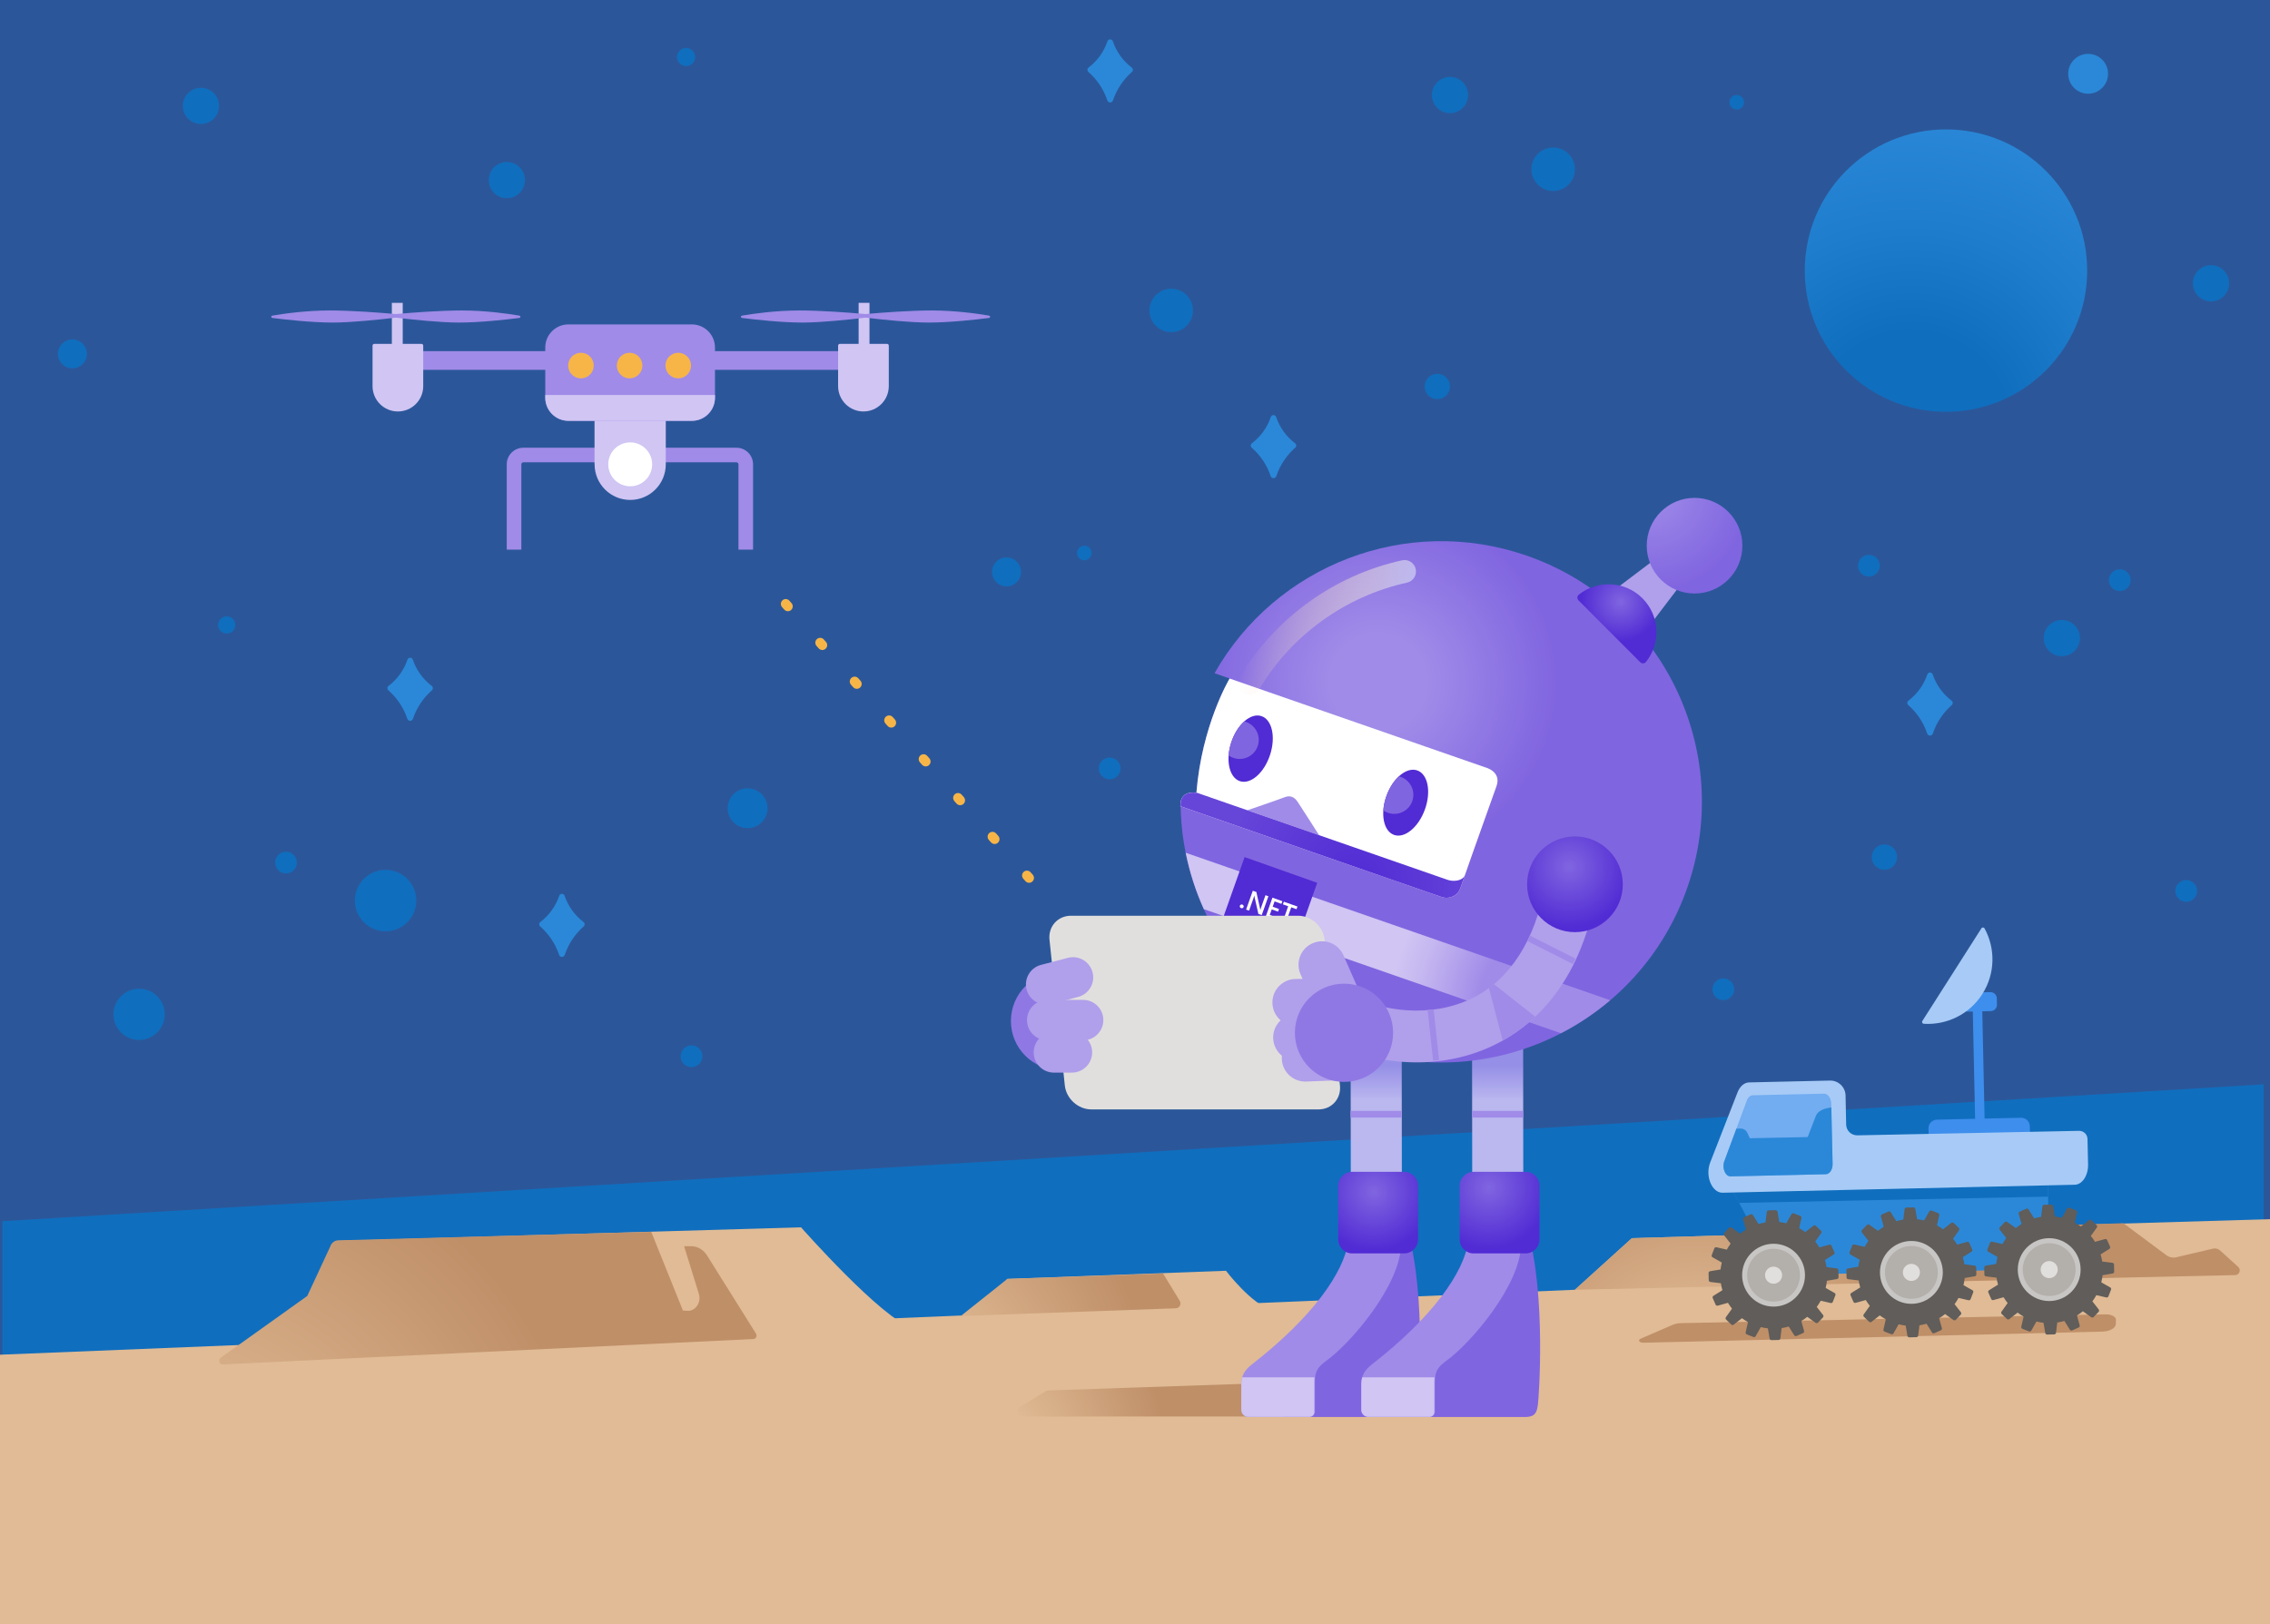 <svg width="897" height="642" viewBox="0 0 897 642" fill="none" xmlns="http://www.w3.org/2000/svg">
<rect x="0" y="0" width="897" height="642" fill="#333333" stroke="none"/>
<path d="M897 0H0V640.507H897V0Z" fill="#2B579A"/>
<path d="M894.449 428.588L0.974 482.678V603.799H894.449V428.588Z" fill="#106EBE"/>
<path d="M418.872 422.966C429.588 422.966 438.276 414.277 438.276 403.558C438.276 392.839 429.588 384.15 418.872 384.15C408.156 384.15 399.469 392.839 399.469 403.558C399.469 414.277 408.156 422.966 418.872 422.966Z" fill="#9078E4"/>
<path d="M622.32 509.784L314.383 522.693L0 535.454V642H897V481.877L644.851 489.389L622.32 509.784Z" fill="#E0BB95"/>
<path d="M206.011 217.252V183.525C206.011 183.089 206.364 182.736 206.8 182.736H291.02C291.456 182.736 291.808 183.089 291.808 183.525V217.252H297.575V183.525C297.575 179.91 294.634 176.968 291.02 176.968H206.8C203.185 176.968 200.244 179.91 200.244 183.525V217.252H206.011Z" fill="#A08BE8"/>
<path d="M263.094 163.11H234.931V183.384H234.963C234.963 183.435 234.956 183.48 234.956 183.531C234.956 191.299 241.255 197.6 249.022 197.6C256.788 197.6 263.087 191.299 263.087 183.531C263.087 183.48 263.087 183.435 263.081 183.384H263.087V163.11H263.094Z" fill="#D0C5F3"/>
<path d="M279.554 146.176L336.905 146.176L336.905 138.786L279.554 138.786L279.554 146.176Z" fill="#A08BE8"/>
<path d="M339.291 138.784L343.584 138.784L343.584 119.703L339.291 119.703L339.291 138.784Z" fill="#D0C5F3"/>
<path d="M351.211 136.607V152.618C351.211 158.149 346.726 162.636 341.195 162.636C335.665 162.636 331.18 158.149 331.18 152.618V136.607C331.18 136.229 331.487 135.921 331.865 135.921H350.525C350.904 135.921 351.211 136.229 351.211 136.607Z" fill="#D0C5F3"/>
<path d="M293.257 124.749C297.64 123.999 306.464 122.717 315.883 122.717C324.412 122.717 335.274 123.538 342.009 124.134C348.744 123.538 359.605 122.717 368.134 122.717C377.554 122.717 386.378 123.993 390.761 124.749C391.421 124.864 391.395 125.589 390.729 125.678C385.743 126.313 375.324 127.492 366.942 127.492C359.586 127.492 348.788 126.358 342.009 125.544C335.229 126.358 324.432 127.492 317.075 127.492C308.694 127.492 298.274 126.313 293.289 125.678C292.629 125.589 292.597 124.858 293.257 124.749Z" fill="#A08BE8"/>
<path d="M218.872 138.786H161.521V146.176H218.872V138.786Z" fill="#A08BE8"/>
<path d="M159.137 119.705H154.844V138.786H159.137V119.705Z" fill="#D0C5F3"/>
<path d="M147.212 136.607V152.618C147.212 158.149 151.698 162.636 157.228 162.636C162.758 162.636 167.243 158.149 167.243 152.618V136.607C167.243 136.229 166.936 135.921 166.558 135.921H147.898C147.52 135.921 147.212 136.229 147.212 136.607Z" fill="#D0C5F3"/>
<path d="M205.166 124.749C200.783 123.999 191.959 122.717 182.539 122.717C174.01 122.717 163.148 123.538 156.413 124.134C149.679 123.538 138.817 122.717 130.288 122.717C120.868 122.717 112.044 123.993 107.661 124.749C107.001 124.865 107.027 125.589 107.693 125.679C112.679 126.313 123.098 127.492 131.48 127.492C138.836 127.492 149.634 126.358 156.413 125.544C163.193 126.358 173.991 127.492 181.347 127.492C189.729 127.492 200.148 126.313 205.134 125.679C205.8 125.589 205.826 124.858 205.166 124.749Z" fill="#A08BE8"/>
<path d="M249.028 192.21C253.82 192.21 257.704 188.324 257.704 183.531C257.704 178.738 253.82 174.853 249.028 174.853C244.236 174.853 240.352 178.738 240.352 183.531C240.352 188.324 244.236 192.21 249.028 192.21Z" fill="white"/>
<path d="M273.385 166.328H224.607C219.558 166.328 215.463 162.232 215.463 157.181V137.37C215.463 132.319 219.558 128.223 224.607 128.223H273.385C278.434 128.223 282.529 132.319 282.529 137.37V157.181C282.523 162.239 278.434 166.328 273.385 166.328Z" fill="#A08BE8"/>
<path d="M215.463 156.137V157.188C215.463 162.239 219.558 166.334 224.607 166.334H273.385C278.434 166.334 282.529 162.239 282.529 157.188V156.137H215.463Z" fill="#D0C5F3"/>
<path d="M248.784 149.548C251.577 149.548 253.84 147.284 253.84 144.491C253.84 141.698 251.577 139.433 248.784 139.433C245.992 139.433 243.729 141.698 243.729 144.491C243.729 147.284 245.992 149.548 248.784 149.548Z" fill="#F7B548"/>
<path d="M268.009 149.548C270.801 149.548 273.065 147.284 273.065 144.491C273.065 141.698 270.801 139.433 268.009 139.433C265.217 139.433 262.953 141.698 262.953 144.491C262.953 147.284 265.217 149.548 268.009 149.548Z" fill="#F7B548"/>
<path d="M229.561 149.548C232.353 149.548 234.617 147.284 234.617 144.491C234.617 141.698 232.353 139.433 229.561 139.433C226.768 139.433 224.505 141.698 224.505 144.491C224.505 147.284 226.768 149.548 229.561 149.548Z" fill="#F7B548"/>
<path d="M533.704 407.699L533.768 463.911L553.947 463.891L553.883 407.673L533.704 407.699Z" fill="url(#paint0_linear)"/>
<path d="M553.85 439.086H533.652V441.721H553.85V439.086Z" fill="#A08BE8"/>
<path d="M581.688 407.699L581.752 463.911L601.93 463.891L601.866 407.673L581.688 407.699Z" fill="url(#paint1_linear)"/>
<path d="M601.834 439.086H581.636V441.721H601.834V439.086Z" fill="#A08BE8"/>
<path d="M472.763 313.35C474.91 286.437 485.9 268.169 485.9 268.169L480.094 266.15L479.992 265.99C504.041 223.591 555.625 203.055 603.314 219.63C657.039 238.301 685.452 296.999 666.785 350.731C648.119 404.468 589.434 432.888 535.716 414.217C493.327 399.482 466.695 359.832 466.516 317.356C466.689 315.619 467.727 312.748 472.763 313.35Z" fill="url(#paint2_radial)"/>
<path d="M466.522 318.619C466.522 318.619 465.625 312.498 472.77 313.35C474.891 286.763 485.631 268.631 485.894 268.195L586.813 303.268C586.813 303.268 593.394 304.832 591.376 310.639C589.357 316.446 583.417 332.778 577.112 350.929C575.817 354.66 572.133 355.397 569.73 354.564L466.093 318.548C466.362 318.593 466.522 318.619 466.522 318.619Z" fill="white"/>
<path d="M521.241 330.111C521.241 330.111 514.211 319.061 512.808 316.984C511.411 314.908 509.777 314.254 507.521 315.145C505.266 316.036 492.911 320.266 492.911 320.266L521.241 330.111Z" fill="#A08BE8"/>
<path d="M466.523 318.619C466.523 318.619 465.626 312.498 472.771 313.35C472.771 313.325 472.777 313.293 472.777 313.267L572.018 347.757C574.325 348.558 577.779 348.212 578.81 346.065C578.246 347.667 577.682 349.289 577.112 350.929C575.933 354.314 572.8 355.23 570.429 354.749C570.192 354.698 569.961 354.647 569.724 354.564L562.938 352.205L466.087 318.542C466.362 318.593 466.523 318.619 466.523 318.619Z" fill="url(#paint3_radial)"/>
<path d="M468.528 337.053L636.264 395.348C630.279 400.437 623.743 404.802 616.803 408.391L475.705 359.352C472.488 352.237 470.073 344.757 468.528 337.053Z" fill="url(#paint4_radial)"/>
<path d="M651.618 247.543L637.565 233.449L654.015 221.008L664.101 231.128L651.618 247.543Z" fill="#B09FEB"/>
<path d="M669.612 234.59C680.049 234.59 688.509 226.127 688.509 215.688C688.509 205.249 680.049 196.786 669.612 196.786C659.175 196.786 650.715 205.249 650.715 215.688C650.715 226.127 659.175 234.59 669.612 234.59Z" fill="url(#paint5_radial)"/>
<path d="M648.151 261.753C648.786 262.388 649.843 262.349 650.4 261.651C656.347 254.235 655.892 243.377 649.023 236.487C642.153 229.597 631.298 229.116 623.865 235.045C623.16 235.602 623.122 236.66 623.756 237.294L648.151 261.753Z" fill="url(#paint6_radial)"/>
<path d="M524.284 411.365C539.663 419.524 566.244 424.857 590.543 413.012C605.294 405.821 624.236 389.63 630.702 353.301L610.568 349.718C606.64 371.767 596.618 387.297 581.585 394.623C565.302 402.558 545.892 399.674 533.871 393.297L524.284 411.365Z" fill="#B09FEB"/>
<path d="M604.575 369.832L603.514 371.938L621.531 381.024L622.593 378.918L604.575 369.832Z" fill="#A08BE8"/>
<path d="M566.493 398.926L564.148 399.178L566.306 419.247L568.65 418.995L566.493 398.926Z" fill="#A08BE8"/>
<path d="M593.811 411.295L588.371 390.508C589.031 390.021 589.672 389.515 590.3 388.996L606.659 401.86C602.385 405.891 597.983 408.961 593.811 411.295Z" fill="#A08BE8"/>
<path d="M622.347 368.434C632.79 368.434 641.257 359.966 641.257 349.519C641.257 339.073 632.79 330.605 622.347 330.605C611.903 330.605 603.437 339.073 603.437 349.519C603.437 359.966 611.903 368.434 622.347 368.434Z" fill="url(#paint7_radial)"/>
<path d="M563.032 320.019C565.592 312.991 564.279 306.059 560.099 304.536C555.919 303.013 550.455 307.475 547.896 314.503C545.336 321.532 546.649 328.464 550.829 329.987C555.009 331.51 560.473 327.047 563.032 320.019Z" fill="#512BD4"/>
<path d="M501.848 298.433C504.197 291.332 502.677 284.442 498.454 283.044C494.231 281.647 488.903 286.27 486.554 293.372C484.205 300.473 485.725 307.363 489.948 308.76C494.172 310.158 499.5 305.534 501.848 298.433Z" fill="#512BD4"/>
<path d="M557.74 310.87C556.728 308.774 554.87 307.364 552.774 306.845C550.807 308.658 549.045 311.312 547.885 314.504C547.161 316.491 546.757 318.465 546.629 320.324C548.795 321.843 551.691 322.176 554.242 320.946C557.99 319.119 559.554 314.613 557.74 310.87Z" fill="#8065E0"/>
<path d="M496.647 289.167C495.634 287.071 493.769 285.655 491.674 285.135C489.572 287.007 487.701 289.891 486.548 293.372C485.958 295.154 485.612 296.916 485.49 298.583C487.663 300.127 490.578 300.473 493.148 299.23C496.896 297.423 498.46 292.917 496.647 289.167Z" fill="#8065E0"/>
<path d="M89.059 536.614C89.059 536.614 121.246 515.149 126.61 509.784C131.973 504.419 133.05 490.465 133.05 490.465L316.53 485.101C316.53 485.101 348.718 521.59 360.521 524.808C372.325 528.025 89.059 536.614 89.059 536.614Z" fill="#E0BB95"/>
<path d="M379.297 522.122C390.024 514.61 398.072 505.489 398.072 505.489L484.446 502.272C484.446 502.272 494.641 515.687 502.689 517.834C510.738 519.981 368.563 529.634 379.297 522.122Z" fill="#E0BB95"/>
<path d="M768.962 162.771C799.776 162.771 824.756 137.784 824.756 106.963C824.756 76.141 799.776 51.155 768.962 51.155C738.147 51.155 713.167 76.141 713.167 106.963C713.167 137.784 738.147 162.771 768.962 162.771Z" fill="url(#paint8_radial)"/>
<path d="M459.589 503.342L466.189 514.187C466.952 515.437 466.087 517.046 464.619 517.104L379.655 520.161L398.072 505.496L459.589 503.342Z" fill="url(#paint9_radial)"/>
<path d="M87.22 536.659L121.419 512.232L130.429 492.843C130.884 491.331 132.146 490.292 133.582 490.247L257.333 486.882L269.848 517.975L271.457 518.11C274.75 518.392 277.23 514.847 276.154 511.386L270.329 492.568H273.116C275.596 492.568 277.922 493.907 279.345 496.157L298.716 527.09C299.28 527.987 298.729 529.217 297.742 529.256L87.982 539.293C86.662 539.37 86.105 537.454 87.22 536.659Z" fill="url(#paint10_radial)"/>
<path d="M414.322 549.587L496.531 546.805C497.659 546.805 498.569 547.722 498.569 548.844V557.823C498.569 558.951 497.652 559.862 496.531 559.862H404.166C402.122 559.862 401.346 557.182 403.083 556.093L413.233 549.895C413.56 549.696 413.938 549.587 414.322 549.587Z" fill="url(#paint11_radial)"/>
<path d="M622.32 509.784L644.851 489.395L839.059 483.492L856.065 496.131C857.187 496.965 858.622 497.259 859.981 496.939L874.444 493.536C875.462 493.292 876.539 493.574 877.314 494.279L884.44 500.759C885.677 501.887 884.908 503.951 883.235 503.989L622.32 509.784Z" fill="url(#paint12_radial)"/>
<path d="M544.187 532.506L504.348 532.698C504.348 532.698 495.089 538.922 492.628 543.408C490.744 546.837 490.879 554.542 491.039 557.971C491.084 558.926 491.879 559.676 492.833 559.676L531.262 559.605C532.499 559.605 533.492 558.599 533.479 557.362C533.441 553.106 534.165 544.043 535.773 541.453C538.164 537.588 544.187 532.506 544.187 532.506Z" fill="#D0C5F3"/>
<path d="M556.273 486.491C563.617 512.155 560.611 552.843 560.31 554.997C559.887 557.977 559.484 560.067 555.241 560.067C549.968 560.067 507.162 560.067 507.162 560.067L539.209 488.145L556.273 486.491Z" fill="#8065E0"/>
<path d="M532.846 490.453C531.071 503.047 518.511 520.744 494.718 539.268C491.937 541.434 490.508 543.716 490.508 546.94V557.253C490.508 558.778 491.745 560.015 493.27 560.015H517.652C518.729 560.015 519.6 559.144 519.6 558.067V546.158C519.6 542.453 520.35 540.543 524.15 537.819C533.666 530.987 553.492 507.951 553.691 491.561C553.883 475.172 532.846 490.453 532.846 490.453Z" fill="#A08BE8"/>
<path d="M490.86 544.402C490.629 545.184 490.501 546.023 490.501 546.94V557.253C490.501 558.778 491.738 560.015 493.263 560.015H517.408C518.485 560.015 519.356 559.144 519.356 558.067V546.158C519.356 545.523 519.382 544.947 519.433 544.402H490.86Z" fill="#D0C5F3"/>
<path d="M591.607 532.506L551.768 532.698C551.768 532.698 542.509 538.922 540.048 543.408C538.164 546.837 538.299 554.542 538.459 557.971C538.504 558.926 539.298 559.676 540.253 559.676L578.682 559.605C579.919 559.605 580.912 558.599 580.899 557.362C580.861 553.106 581.585 544.043 583.193 541.453C585.583 537.588 591.607 532.506 591.607 532.506Z" fill="#D0C5F3"/>
<path d="M603.693 486.491C611.037 512.155 608.031 552.843 607.73 554.997C607.307 557.977 606.903 560.067 602.661 560.067C597.388 560.067 554.582 560.067 554.582 560.067L586.629 488.145L603.693 486.491Z" fill="#8065E0"/>
<path d="M580.265 490.453C578.49 503.047 565.931 520.744 542.138 539.268C539.357 541.434 537.928 543.716 537.928 546.94V557.253C537.928 558.778 539.164 560.015 540.69 560.015H565.072C566.149 560.015 567.02 559.144 567.02 558.067V546.158C567.02 542.453 567.77 540.543 571.57 537.819C581.086 530.987 600.912 507.951 601.111 491.561C601.303 475.172 580.265 490.453 580.265 490.453Z" fill="#A08BE8"/>
<path d="M538.28 544.402C538.049 545.184 537.921 546.023 537.921 546.94V557.253C537.921 558.778 539.158 560.015 540.683 560.015H564.828C565.905 560.015 566.776 559.144 566.776 558.067V546.158C566.776 545.523 566.802 544.947 566.853 544.402H538.28Z" fill="#D0C5F3"/>
<path d="M554.863 463.167H534.307C531.276 463.167 528.821 465.622 528.821 468.654V489.927C528.821 492.959 531.276 495.414 534.307 495.414H554.863C557.894 495.414 560.349 492.959 560.349 489.927V468.654C560.349 465.622 557.894 463.167 554.863 463.167Z" fill="url(#paint13_radial)"/>
<path d="M602.847 463.167H582.29C579.259 463.167 576.805 465.622 576.805 468.654V489.927C576.805 492.959 579.259 495.414 582.29 495.414H602.847C605.878 495.414 608.332 492.959 608.332 489.927V468.654C608.332 465.622 605.878 463.167 602.847 463.167Z" fill="url(#paint14_radial)"/>
<path d="M784.271 444.464L780.522 444.547L779.478 396.053L783.226 395.969L784.271 444.464Z" fill="#3E8EED"/>
<path d="M786.494 392.143L777.433 392.348C776.056 392.38 774.96 393.521 774.992 394.905L775.05 397.405C775.082 398.783 776.222 399.879 777.606 399.847L786.667 399.642C788.045 399.61 789.141 398.469 789.109 397.085L789.051 394.585C789.019 393.207 787.878 392.111 786.494 392.143Z" fill="#3E8EED"/>
<path d="M798.836 451.636L765.591 452.386C763.714 452.431 762.156 450.938 762.112 449.06L762.041 446.028C761.996 444.15 763.489 442.592 765.367 442.548L798.612 441.798C800.489 441.753 802.046 443.246 802.091 445.124L802.162 448.156C802.207 450.034 800.72 451.591 798.836 451.636Z" fill="#3E8EED"/>
<path d="M683.626 468.545L702.241 503.99L809.947 501.547L809.069 462.661L683.626 468.545Z" fill="#2B88D8"/>
<path d="M782.969 366.921L759.625 403.545C759.33 404.007 759.644 404.622 760.189 404.654C769.16 405.218 778.157 401.02 783.328 392.906C788.499 384.791 788.512 374.863 784.212 366.966C783.95 366.485 783.264 366.46 782.969 366.921Z" fill="#A7CBF6"/>
<path d="M809.3 472.974L809.069 462.661L683.626 468.545L687.247 475.448L809.3 472.974Z" fill="#106EBE"/>
<path d="M729.514 444.496L729.284 433.017C729.213 429.677 726.451 427.03 723.113 427.1L691.169 427.825C689.266 427.87 687.529 429.357 686.6 431.754L675.789 459.488C673.707 464.827 676.475 471.525 680.717 471.429L819.842 468.276C822.847 468.205 825.205 464.603 825.109 460.219L824.885 450.194C824.846 448.374 823.34 446.932 821.521 446.97L733.942 448.746C731.539 448.784 729.559 446.887 729.514 444.496Z" fill="#A7CBF6"/>
<path d="M721.498 464.129L683.889 464.981C681.762 465.032 680.359 461.699 681.358 458.994L690.272 434.978C690.74 433.722 691.63 432.94 692.617 432.914L720.774 432.279C722.299 432.247 723.581 434.016 723.626 436.241L724.164 460.046C724.221 462.263 723.023 464.096 721.498 464.129Z" fill="#72ACF1"/>
<path d="M723.663 437.74C720.844 438.061 718.326 439.009 717.544 441.086C716.531 443.778 715.397 446.701 714.321 449.431L691.457 449.893L690.451 447.733C689.97 446.701 688.919 446.047 687.779 446.066L686.138 446.098L681.358 458.988C680.352 461.693 681.755 465.026 683.882 464.975L721.491 464.122C723.016 464.09 724.214 462.257 724.163 460.033L723.663 437.74Z" fill="#2B88D8"/>
<path d="M664.197 522.981L832.049 519.507C834.323 519.462 836.169 520.436 836.124 521.667L836.066 523.366C836.015 524.942 833.663 526.25 830.748 526.32L649.407 530.724C647.786 530.762 647.062 529.666 648.344 529.109L661.006 523.628C661.922 523.231 663.044 523.007 664.197 522.981Z" fill="#BF8F68"/>
<path d="M725.823 501.33L721.786 500.836C721.632 499.875 721.42 498.926 721.145 498.009L724.599 495.843C724.9 495.657 725.015 495.273 724.874 494.952L723.727 492.356C723.586 492.036 723.227 491.863 722.881 491.959L718.94 493.055C718.441 492.234 717.889 491.459 717.287 490.722L719.664 487.382C719.87 487.094 719.831 486.697 719.575 486.453L717.524 484.492C717.268 484.248 716.871 484.229 716.595 484.447L713.353 486.985C712.584 486.421 711.776 485.908 710.937 485.447L711.86 481.428C711.936 481.082 711.751 480.729 711.424 480.601L708.784 479.576C708.45 479.447 708.079 479.582 707.906 479.89L705.868 483.498C704.958 483.28 704.029 483.114 703.087 483.011L702.395 478.922C702.337 478.576 702.03 478.319 701.677 478.326L698.845 478.39C698.492 478.396 698.198 478.665 698.153 479.018L697.647 483.152C696.705 483.306 695.788 483.517 694.891 483.78L692.667 480.236C692.482 479.934 692.097 479.819 691.777 479.96L689.182 481.107C688.855 481.248 688.688 481.607 688.784 481.953L689.906 485.991C689.111 486.479 688.348 487.017 687.624 487.6L684.203 485.165C683.914 484.96 683.517 484.998 683.273 485.254L681.313 487.305C681.069 487.562 681.05 487.959 681.268 488.235L683.863 491.555C683.312 492.311 682.806 493.093 682.357 493.92L678.256 492.984C677.91 492.907 677.557 493.093 677.429 493.42L676.404 496.067C676.276 496.401 676.41 496.772 676.718 496.945L680.383 499.016C680.166 499.913 679.999 500.83 679.89 501.759L675.75 502.458C675.398 502.515 675.148 502.823 675.154 503.176L675.218 506.009C675.225 506.361 675.494 506.656 675.846 506.701L680.005 507.207C680.153 508.143 680.358 509.059 680.62 509.95L677.064 512.181C676.763 512.367 676.648 512.751 676.788 513.072L677.935 515.668C678.076 515.995 678.435 516.161 678.781 516.065L682.806 514.943C683.293 515.745 683.831 516.514 684.414 517.238L681.992 520.642C681.787 520.93 681.825 521.327 682.082 521.571L684.132 523.532C684.388 523.776 684.786 523.795 685.061 523.577L688.336 521.02C689.098 521.584 689.893 522.097 690.726 522.558L689.803 526.596C689.726 526.942 689.912 527.295 690.239 527.423L692.879 528.448C693.212 528.577 693.584 528.442 693.757 528.134L695.788 524.539C696.698 524.763 697.634 524.936 698.589 525.045L699.274 529.096C699.332 529.442 699.639 529.698 699.992 529.692L702.824 529.628C703.177 529.621 703.471 529.352 703.516 529L704.016 524.936C704.977 524.789 705.913 524.577 706.829 524.308L709.002 527.775C709.187 528.077 709.572 528.192 709.892 528.051L712.488 526.904C712.814 526.763 712.981 526.404 712.885 526.058L711.795 522.135C712.622 521.635 713.404 521.084 714.147 520.481L717.467 522.846C717.755 523.052 718.152 523.013 718.396 522.757L720.357 520.706C720.6 520.449 720.619 520.052 720.401 519.776L717.896 516.571C718.473 515.796 718.992 514.982 719.459 514.123L723.413 515.027C723.759 515.104 724.112 514.918 724.24 514.591L725.265 511.944C725.393 511.61 725.259 511.239 724.951 511.066L721.414 509.066C721.638 508.143 721.811 507.194 721.914 506.226L725.912 505.553C726.258 505.496 726.515 505.188 726.508 504.836L726.444 502.003C726.444 501.669 726.175 501.374 725.823 501.33ZM700.998 508.278C698.665 508.329 696.724 506.483 696.672 504.143C696.621 501.81 698.467 499.875 700.806 499.817C703.138 499.766 705.073 501.612 705.131 503.951C705.182 506.291 703.33 508.226 700.998 508.278Z" fill="#605D5A"/>
<path d="M700.832 516.443C707.69 516.443 713.251 510.882 713.251 504.022C713.251 497.161 707.69 491.6 700.832 491.6C693.973 491.6 688.413 497.161 688.413 504.022C688.413 510.882 693.973 516.443 700.832 516.443Z" fill="#C8C6C4"/>
<path d="M700.831 514.463C706.596 514.463 711.27 509.788 711.27 504.022C711.27 498.255 706.596 493.58 700.831 493.58C695.066 493.58 690.393 498.255 690.393 504.022C690.393 509.788 695.066 514.463 700.831 514.463Z" fill="#B3AFAB"/>
<path d="M700.831 507.399C702.696 507.399 704.208 505.887 704.208 504.022C704.208 502.156 702.696 500.644 700.831 500.644C698.966 500.644 697.454 502.156 697.454 504.022C697.454 505.887 698.966 507.399 700.831 507.399Z" fill="#E1DFDD"/>
<path d="M780.279 500.227L776.242 499.734C776.088 498.772 775.876 497.824 775.601 496.907L779.055 494.741C779.356 494.555 779.471 494.17 779.33 493.85L778.183 491.254C778.042 490.933 777.683 490.76 777.337 490.856L773.396 491.952C772.897 491.132 772.346 490.356 771.743 489.619L774.121 486.28C774.326 485.992 774.287 485.594 774.031 485.351L771.98 483.389C771.724 483.146 771.327 483.126 771.051 483.344L767.809 485.883C767.04 485.319 766.232 484.806 765.393 484.344L766.316 480.326C766.392 479.979 766.207 479.627 765.88 479.499L763.24 478.473C762.906 478.345 762.535 478.48 762.362 478.787L760.324 482.396C759.414 482.178 758.485 482.011 757.543 481.909L756.851 477.819C756.793 477.473 756.486 477.217 756.133 477.223L753.301 477.287C752.949 477.294 752.654 477.563 752.609 477.916L752.103 482.05C751.161 482.203 750.244 482.415 749.347 482.678L747.124 479.133C746.938 478.832 746.553 478.717 746.233 478.858L743.638 480.005C743.311 480.146 743.144 480.505 743.24 480.851L744.362 484.889C743.567 485.376 742.805 485.915 742.081 486.498L738.659 484.062C738.37 483.857 737.973 483.896 737.729 484.152L735.769 486.203C735.525 486.459 735.506 486.857 735.724 487.132L738.319 490.453C737.768 491.209 737.262 491.991 736.813 492.818L732.712 491.882C732.366 491.805 732.014 491.991 731.885 492.318L730.86 494.965C730.732 495.298 730.866 495.67 731.174 495.843L734.839 497.913C734.622 498.811 734.455 499.727 734.346 500.657L730.206 501.355C729.854 501.413 729.604 501.721 729.61 502.073L729.675 504.906C729.681 505.259 729.95 505.553 730.303 505.598L734.461 506.105C734.609 507.04 734.814 507.957 735.077 508.848L731.52 511.078C731.219 511.264 731.104 511.649 731.245 511.969L732.392 514.565C732.533 514.886 732.891 515.059 733.237 514.963L737.262 513.841C737.749 514.642 738.287 515.411 738.87 516.136L736.448 519.539C736.243 519.828 736.281 520.225 736.538 520.469L738.588 522.43C738.844 522.673 739.242 522.693 739.517 522.475L742.792 519.917C743.554 520.481 744.349 520.994 745.182 521.456L744.259 525.494C744.182 525.84 744.368 526.192 744.695 526.32L747.335 527.346C747.668 527.474 748.04 527.34 748.213 527.032L750.244 523.436C751.154 523.66 752.09 523.834 753.045 523.942L753.73 527.993C753.788 528.339 754.095 528.596 754.448 528.589L757.28 528.525C757.633 528.519 757.927 528.25 757.972 527.897L758.472 523.834C759.433 523.686 760.369 523.475 761.285 523.205L763.458 526.673C763.643 526.974 764.028 527.09 764.348 526.949L766.944 525.801C767.27 525.66 767.437 525.301 767.341 524.955L766.252 521.033C767.078 520.533 767.86 519.981 768.603 519.379L771.923 521.744C772.211 521.949 772.608 521.911 772.852 521.654L774.813 519.603C775.056 519.347 775.075 518.949 774.857 518.674L772.352 515.469C772.929 514.693 773.448 513.879 773.915 513.021L777.869 513.924C778.215 514.001 778.568 513.815 778.696 513.488L779.721 510.841C779.849 510.508 779.715 510.136 779.407 509.963L775.87 507.963C776.094 507.04 776.267 506.092 776.37 505.124L780.368 504.451C780.714 504.393 780.971 504.086 780.964 503.733L780.9 500.9C780.9 500.567 780.631 500.272 780.279 500.227ZM755.454 507.175C753.122 507.226 751.18 505.38 751.129 503.041C751.077 500.708 752.923 498.772 755.262 498.714C757.594 498.663 759.536 500.509 759.587 502.849C759.638 505.188 757.787 507.124 755.454 507.175Z" fill="#605D5A"/>
<path d="M755.294 515.341C762.152 515.341 767.712 509.78 767.712 502.919C767.712 496.059 762.152 490.497 755.294 490.497C748.435 490.497 742.875 496.059 742.875 502.919C742.875 509.78 748.435 515.341 755.294 515.341Z" fill="#C8C6C4"/>
<path d="M755.294 513.36C761.059 513.36 765.733 508.686 765.733 502.919C765.733 497.153 761.059 492.478 755.294 492.478C749.529 492.478 744.855 497.153 744.855 502.919C744.855 508.686 749.529 513.36 755.294 513.36Z" fill="#B3AFAB"/>
<path d="M755.294 506.297C757.159 506.297 758.671 504.785 758.671 502.919C758.671 501.054 757.159 499.541 755.294 499.541C753.429 499.541 751.917 501.054 751.917 502.919C751.917 504.785 753.429 506.297 755.294 506.297Z" fill="#E1DFDD"/>
<path d="M834.74 499.125L830.703 498.631C830.549 497.67 830.337 496.721 830.062 495.805L833.516 493.638C833.817 493.452 833.932 493.068 833.791 492.747L832.644 490.151C832.503 489.824 832.144 489.658 831.798 489.754L827.857 490.85C827.358 490.03 826.806 489.254 826.204 488.517L828.582 485.178C828.787 484.889 828.748 484.492 828.492 484.248L826.441 482.287C826.185 482.043 825.788 482.024 825.512 482.242L822.27 484.78C821.501 484.216 820.693 483.703 819.854 483.242L820.777 479.223C820.853 478.877 820.668 478.524 820.341 478.396L817.701 477.371C817.368 477.243 816.996 477.377 816.823 477.685L814.785 481.293C813.875 481.075 812.946 480.909 812.004 480.806L811.312 476.717C811.254 476.371 810.947 476.114 810.594 476.121L807.762 476.185C807.409 476.191 807.115 476.461 807.07 476.813L806.564 480.947C805.622 481.101 804.705 481.313 803.808 481.575L801.585 478.031C801.399 477.73 801.014 477.614 800.694 477.755L798.099 478.903C797.772 479.044 797.605 479.403 797.701 479.749L798.823 483.787C798.028 484.274 797.266 484.812 796.541 485.395L793.12 482.96C792.831 482.755 792.434 482.793 792.19 483.05L790.23 485.101C789.986 485.357 789.967 485.754 790.185 486.03L792.78 489.35C792.229 490.106 791.723 490.888 791.274 491.715L787.173 490.779C786.827 490.703 786.474 490.888 786.346 491.215L785.321 493.862C785.193 494.196 785.327 494.568 785.635 494.741L789.3 496.811C789.082 497.708 788.916 498.625 788.807 499.554L784.667 500.253C784.315 500.31 784.065 500.618 784.071 500.971L784.136 503.804C784.142 504.156 784.411 504.451 784.764 504.496L788.922 505.002C789.07 505.938 789.275 506.855 789.537 507.746L785.981 509.976C785.68 510.162 785.565 510.547 785.705 510.867L786.853 513.463C786.994 513.783 787.352 513.956 787.698 513.86L791.723 512.739C792.21 513.54 792.748 514.309 793.331 515.033L790.909 518.437C790.704 518.725 790.742 519.123 790.999 519.366L793.049 521.327C793.305 521.571 793.703 521.59 793.978 521.372L797.253 518.815C798.015 519.379 798.81 519.892 799.643 520.353L798.72 524.391C798.643 524.737 798.829 525.09 799.156 525.218L801.796 526.244C802.129 526.372 802.501 526.237 802.674 525.929L804.705 522.334C805.615 522.558 806.551 522.731 807.506 522.84L808.191 526.891C808.249 527.237 808.556 527.493 808.909 527.487L811.741 527.423C812.094 527.416 812.388 527.147 812.433 526.795L812.933 522.731C813.894 522.584 814.83 522.372 815.746 522.103L817.919 525.571C818.104 525.872 818.489 525.987 818.809 525.846L821.404 524.699C821.731 524.558 821.898 524.199 821.802 523.853L820.712 519.93C821.539 519.43 822.321 518.879 823.064 518.276L826.384 520.642C826.672 520.847 827.069 520.808 827.313 520.552L829.274 518.501C829.517 518.244 829.536 517.847 829.318 517.571L826.813 514.367C827.39 513.591 827.909 512.777 828.376 511.918L832.33 512.822C832.676 512.899 833.029 512.713 833.157 512.386L834.182 509.739C834.31 509.406 834.176 509.034 833.868 508.861L830.331 506.861C830.555 505.938 830.728 504.989 830.831 504.022L834.829 503.349C835.175 503.291 835.432 502.983 835.425 502.631L835.361 499.798C835.355 499.464 835.086 499.17 834.74 499.125ZM809.909 506.073C807.576 506.124 805.634 504.278 805.583 501.939C805.532 499.605 807.377 497.67 809.716 497.612C812.049 497.561 813.984 499.407 814.042 501.746C814.093 504.079 812.247 506.021 809.909 506.073Z" fill="#605D5A"/>
<path d="M809.749 514.238C816.607 514.238 822.167 508.677 822.167 501.817C822.167 494.956 816.607 489.395 809.749 489.395C802.89 489.395 797.33 494.956 797.33 501.817C797.33 508.677 802.89 514.238 809.749 514.238Z" fill="#C8C6C4"/>
<path d="M809.748 512.258C815.513 512.258 820.187 507.583 820.187 501.817C820.187 496.05 815.513 491.376 809.748 491.376C803.983 491.376 799.31 496.05 799.31 501.817C799.31 507.583 803.983 512.258 809.748 512.258Z" fill="#B3AFAB"/>
<path d="M809.748 505.195C811.613 505.195 813.125 503.682 813.125 501.817C813.125 499.951 811.613 498.439 809.748 498.439C807.883 498.439 806.371 499.951 806.371 501.817C806.371 503.682 807.883 505.195 809.748 505.195Z" fill="#E1DFDD"/>
<path d="M406.653 348.93C406.121 348.93 405.596 348.712 405.218 348.282L404.365 347.321C403.66 346.526 403.731 345.315 404.525 344.603C405.32 343.898 406.531 343.969 407.236 344.763L408.088 345.725C408.793 346.52 408.723 347.731 407.928 348.443C407.563 348.769 407.108 348.93 406.653 348.93ZM393.036 333.598C392.504 333.598 391.979 333.38 391.6 332.951L390.748 331.989C390.043 331.194 390.114 329.983 390.908 329.272C391.703 328.566 392.914 328.637 393.619 329.432L394.471 330.393C395.176 331.188 395.106 332.399 394.311 333.111C393.946 333.438 393.491 333.598 393.036 333.598ZM379.419 318.26C378.887 318.26 378.362 318.042 377.983 317.613L377.131 316.651C376.426 315.856 376.497 314.645 377.291 313.933C378.086 313.228 379.297 313.299 380.002 314.094L380.854 315.055C381.559 315.85 381.489 317.061 380.694 317.773C380.329 318.1 379.874 318.26 379.419 318.26ZM365.802 302.928C365.27 302.928 364.745 302.71 364.366 302.281L363.514 301.319C362.809 300.525 362.88 299.313 363.674 298.602C364.469 297.897 365.68 297.967 366.385 298.762L367.237 299.723C367.942 300.518 367.872 301.73 367.077 302.441C366.712 302.768 366.257 302.928 365.802 302.928ZM352.185 287.59C351.653 287.59 351.127 287.372 350.749 286.943L349.897 285.981C349.192 285.187 349.263 283.975 350.057 283.264C350.852 282.559 352.063 282.629 352.768 283.424L353.62 284.385C354.325 285.18 354.255 286.392 353.46 287.103C353.095 287.43 352.64 287.59 352.185 287.59ZM338.568 272.259C338.036 272.259 337.51 272.041 337.132 271.611L336.28 270.65C335.575 269.855 335.646 268.644 336.44 267.938C337.235 267.233 338.446 267.304 339.157 268.099L340.01 269.06C340.714 269.855 340.644 271.066 339.849 271.771C339.478 272.098 339.023 272.259 338.568 272.259ZM324.951 256.92C324.419 256.92 323.893 256.703 323.515 256.273L322.663 255.312C321.958 254.517 322.029 253.305 322.823 252.594C323.618 251.889 324.829 251.959 325.534 252.754L326.386 253.716C327.091 254.51 327.021 255.722 326.226 256.433C325.861 256.76 325.406 256.92 324.951 256.92ZM311.334 241.589C310.802 241.589 310.276 241.371 309.898 240.941L309.046 239.98C308.341 239.185 308.412 237.974 309.206 237.262C310.001 236.557 311.212 236.628 311.917 237.423L312.769 238.384C313.474 239.179 313.404 240.39 312.609 241.102C312.244 241.429 311.789 241.589 311.334 241.589Z" fill="#F7B548"/>
<path d="M54.968 411.045C60.556 411.045 65.086 406.513 65.086 400.924C65.086 395.334 60.556 390.803 54.968 390.803C49.38 390.803 44.85 395.334 44.85 400.924C44.85 406.513 49.38 411.045 54.968 411.045Z" fill="#106EBE"/>
<path d="M152.363 368.094C159.066 368.094 164.5 362.659 164.5 355.954C164.5 349.25 159.066 343.815 152.363 343.815C145.66 343.815 140.227 349.25 140.227 355.954C140.227 362.659 145.66 368.094 152.363 368.094Z" fill="#106EBE"/>
<path d="M89.59 250.408C91.462 250.408 92.98 248.89 92.98 247.018C92.98 245.145 91.462 243.627 89.59 243.627C87.718 243.627 86.2 245.145 86.2 247.018C86.2 248.89 87.718 250.408 89.59 250.408Z" fill="#106EBE"/>
<path d="M113.018 345.225C115.389 345.225 117.311 343.302 117.311 340.93C117.311 338.559 115.389 336.636 113.018 336.636C110.647 336.636 108.725 338.559 108.725 340.93C108.725 343.302 110.647 345.225 113.018 345.225Z" fill="#106EBE"/>
<path d="M273.25 421.781C275.622 421.781 277.544 419.858 277.544 417.486C277.544 415.114 275.622 413.192 273.25 413.192C270.879 413.192 268.957 415.114 268.957 417.486C268.957 419.858 270.879 421.781 273.25 421.781Z" fill="#106EBE"/>
<path d="M295.422 327.336C299.768 327.336 303.291 323.812 303.291 319.465C303.291 315.118 299.768 311.594 295.422 311.594C291.076 311.594 287.553 315.118 287.553 319.465C287.553 323.812 291.076 327.336 295.422 327.336Z" fill="#106EBE"/>
<path d="M428.472 221.444C430.054 221.444 431.336 220.161 431.336 218.579C431.336 216.996 430.054 215.713 428.472 215.713C426.89 215.713 425.607 216.996 425.607 218.579C425.607 220.161 426.89 221.444 428.472 221.444Z" fill="#106EBE"/>
<path d="M462.805 131.293C467.548 131.293 471.392 127.448 471.392 122.704C471.392 117.961 467.548 114.116 462.805 114.116C458.063 114.116 454.219 117.961 454.219 122.704C454.219 127.448 458.063 131.293 462.805 131.293Z" fill="#106EBE"/>
<path d="M271.104 26.113C273.079 26.113 274.68 24.511 274.68 22.536C274.68 20.561 273.079 18.959 271.104 18.959C269.129 18.959 267.528 20.561 267.528 22.536C267.528 24.511 269.129 26.113 271.104 26.113Z" fill="#106EBE"/>
<path d="M200.289 78.344C204.239 78.344 207.44 75.141 207.44 71.191C207.44 67.24 204.239 64.038 200.289 64.038C196.339 64.038 193.138 67.24 193.138 71.191C193.138 75.141 196.339 78.344 200.289 78.344Z" fill="#106EBE"/>
<path d="M79.401 49.008C83.351 49.008 86.553 45.805 86.553 41.854C86.553 37.904 83.351 34.701 79.401 34.701C75.452 34.701 72.25 37.904 72.25 41.854C72.25 45.805 75.452 49.008 79.401 49.008Z" fill="#106EBE"/>
<path d="M567.955 157.765C570.719 157.765 572.96 155.524 572.96 152.759C572.96 149.994 570.719 147.753 567.955 147.753C565.191 147.753 562.95 149.994 562.95 152.759C562.95 155.524 565.191 157.765 567.955 157.765Z" fill="#106EBE"/>
<path d="M572.966 44.713C576.915 44.713 580.117 41.511 580.117 37.56C580.117 33.609 576.915 30.407 572.966 30.407C569.016 30.407 565.814 33.609 565.814 37.56C565.814 41.511 569.016 44.713 572.966 44.713Z" fill="#106EBE"/>
<path d="M613.74 75.485C618.482 75.485 622.327 71.64 622.327 66.897C622.327 62.153 618.482 58.308 613.74 58.308C608.998 58.308 605.153 62.153 605.153 66.897C605.153 71.64 608.998 75.485 613.74 75.485Z" fill="#106EBE"/>
<path d="M686.278 43.29C687.86 43.29 689.143 42.007 689.143 40.425C689.143 38.843 687.86 37.56 686.278 37.56C684.696 37.56 683.414 38.843 683.414 40.425C683.414 42.007 684.696 43.29 686.278 43.29Z" fill="#106EBE"/>
<path d="M738.497 227.885C740.869 227.885 742.791 225.963 742.791 223.591C742.791 221.219 740.869 219.296 738.497 219.296C736.126 219.296 734.204 221.219 734.204 223.591C734.204 225.963 736.126 227.885 738.497 227.885Z" fill="#106EBE"/>
<path d="M28.612 145.599C31.772 145.599 34.334 143.037 34.334 139.876C34.334 136.715 31.772 134.152 28.612 134.152C25.452 134.152 22.89 136.715 22.89 139.876C22.89 143.037 25.452 145.599 28.612 145.599Z" fill="#106EBE"/>
<path d="M873.687 119.128C877.637 119.128 880.839 115.925 880.839 111.975C880.839 108.024 877.637 104.822 873.687 104.822C869.738 104.822 866.536 108.024 866.536 111.975C866.536 115.925 869.738 119.128 873.687 119.128Z" fill="#106EBE"/>
<path d="M837.629 233.609C840.001 233.609 841.923 231.686 841.923 229.315C841.923 226.943 840.001 225.02 837.629 225.02C835.258 225.02 833.336 226.943 833.336 229.315C833.336 231.686 835.258 233.609 837.629 233.609Z" fill="#106EBE"/>
<path d="M814.74 259.363C818.69 259.363 821.892 256.16 821.892 252.209C821.892 248.259 818.69 245.056 814.74 245.056C810.791 245.056 807.589 248.259 807.589 252.209C807.589 256.16 810.791 259.363 814.74 259.363Z" fill="#106EBE"/>
<path d="M863.883 356.448C866.254 356.448 868.176 354.525 868.176 352.154C868.176 349.782 866.254 347.859 863.883 347.859C861.512 347.859 859.59 349.782 859.59 352.154C859.59 354.525 861.512 356.448 863.883 356.448Z" fill="#106EBE"/>
<path d="M744.637 343.789C747.401 343.789 749.641 341.548 749.641 338.783C749.641 336.019 747.401 333.777 744.637 333.777C741.873 333.777 739.632 336.019 739.632 338.783C739.632 341.548 741.873 343.789 744.637 343.789Z" fill="#106EBE"/>
<path d="M680.98 395.309C683.351 395.309 685.273 393.386 685.273 391.015C685.273 388.643 683.351 386.72 680.98 386.72C678.609 386.72 676.687 388.643 676.687 391.015C676.687 393.386 678.609 395.309 680.98 395.309Z" fill="#106EBE"/>
<path d="M438.488 308.017C440.859 308.017 442.781 306.095 442.781 303.723C442.781 301.351 440.859 299.429 438.488 299.429C436.117 299.429 434.194 301.351 434.194 303.723C434.194 306.095 436.117 308.017 438.488 308.017Z" fill="#106EBE"/>
<path d="M397.732 231.776C400.892 231.776 403.454 229.213 403.454 226.052C403.454 222.891 400.892 220.328 397.732 220.328C394.572 220.328 392.01 222.891 392.01 226.052C392.01 229.213 394.572 231.776 397.732 231.776Z" fill="#106EBE"/>
<path d="M825.128 37.034C829.474 37.034 832.997 33.511 832.997 29.163C832.997 24.817 829.474 21.293 825.128 21.293C820.782 21.293 817.259 24.817 817.259 29.163C817.259 33.511 820.782 37.034 825.128 37.034Z" fill="#2B88D8"/>
<path d="M437.616 16.338C436.213 20.491 433.605 24.074 430.183 26.677C429.574 27.119 429.548 27.965 430.112 28.458C433.509 31.439 436.117 35.285 437.565 39.669C437.943 40.771 439.417 40.771 439.795 39.669C441.269 35.285 443.877 31.439 447.247 28.458C447.811 27.965 447.786 27.119 447.177 26.677C443.755 24.074 441.153 20.485 439.744 16.338C439.417 15.306 437.968 15.306 437.616 16.338Z" fill="#2B88D8"/>
<path d="M502.157 164.847C500.754 169.001 498.146 172.584 494.724 175.186C494.115 175.628 494.089 176.474 494.653 176.968C498.05 179.948 500.658 183.794 502.106 188.178C502.484 189.281 503.958 189.281 504.336 188.178C505.81 183.794 508.418 179.948 511.788 176.968C512.352 176.474 512.327 175.628 511.718 175.186C508.296 172.584 505.694 168.994 504.285 164.847C503.958 163.815 502.51 163.815 502.157 164.847Z" fill="#2B88D8"/>
<path d="M161.001 260.753C159.597 264.907 156.989 268.49 153.568 271.092C152.959 271.534 152.933 272.38 153.497 272.874C156.893 275.854 159.501 279.7 160.95 284.084C161.328 285.187 162.801 285.187 163.18 284.084C164.653 279.7 167.261 275.854 170.632 272.874C171.196 272.38 171.17 271.534 170.562 271.092C167.14 268.49 164.538 264.9 163.128 260.753C162.808 259.721 161.353 259.721 161.001 260.753Z" fill="#2B88D8"/>
<path d="M761.586 266.586C760.182 270.74 757.574 274.322 754.152 276.925C753.544 277.367 753.518 278.213 754.082 278.707C757.478 281.687 760.08 285.533 761.535 289.917C761.913 291.019 763.386 291.019 763.765 289.917C765.238 285.533 767.846 281.687 771.217 278.707C771.781 278.213 771.755 277.367 771.147 276.925C767.725 274.322 765.123 270.733 763.713 266.586C763.393 265.554 761.938 265.554 761.586 266.586Z" fill="#2B88D8"/>
<path d="M220.98 354.07C219.577 358.223 216.969 361.806 213.547 364.409C212.938 364.851 212.913 365.697 213.477 366.191C216.873 369.171 219.474 373.017 220.929 377.401C221.307 378.503 222.781 378.503 223.159 377.401C224.633 373.017 227.241 369.171 230.612 366.191C231.175 365.697 231.15 364.851 230.541 364.409C227.119 361.806 224.518 358.217 223.108 354.07C222.781 353.038 221.333 353.038 220.98 354.07Z" fill="#2B88D8"/>
<path d="M491.813 338.774L481.648 367.466L510.333 377.632L520.498 348.94L491.813 338.774Z" fill="#512BD4"/>
<path d="M490.424 358.941C490.219 358.871 490.072 358.743 489.982 358.557C489.892 358.371 489.879 358.179 489.943 357.986C490.014 357.794 490.142 357.653 490.334 357.563C490.526 357.474 490.725 357.467 490.924 357.538C491.129 357.608 491.283 357.743 491.372 357.929C491.468 358.121 491.481 358.313 491.411 358.506C491.34 358.698 491.212 358.832 491.02 358.922C490.834 359.005 490.635 359.012 490.424 358.941Z" fill="white"/>
<path d="M498.576 361.697L497.256 361.23L495.724 354.519C495.686 354.352 495.666 354.179 495.66 354.012L495.628 354C495.596 354.166 495.493 354.512 495.308 355.038L493.577 359.928L492.411 359.518L495.051 352.064L496.455 352.564L497.916 359.102C497.98 359.371 498.018 359.557 498.025 359.659L498.044 359.666C498.082 359.454 498.185 359.114 498.351 358.647L500.056 353.839L501.216 354.25L498.576 361.697Z" fill="white"/>
<path d="M504.253 363.71L500.171 362.262L502.811 354.807L506.733 356.198L506.361 357.249L503.65 356.288L502.901 358.397L505.4 359.281L505.028 360.326L502.529 359.441L501.747 361.646L504.624 362.665L504.253 363.71Z" fill="white"/>
<path d="M512.327 359.364L510.238 358.621L507.969 365.024L506.765 364.595L509.033 358.191L506.95 357.454L507.322 356.403L512.699 358.307L512.327 359.364Z" fill="white"/>
<path d="M520.991 438.503H431.266C426.018 438.503 421.314 434.247 420.763 428.998L414.714 371.453C414.163 366.203 417.969 361.947 423.218 361.947H512.936C518.184 361.947 522.888 366.203 523.439 371.453L529.488 428.998C530.046 434.247 526.239 438.503 520.991 438.503Z" fill="#E1DFDD"/>
<path d="M521.599 402.584L513.871 384.99C511.846 380.285 514.012 374.831 518.716 372.805C523.419 370.78 528.872 372.946 530.897 377.651L538.824 395.694L521.599 402.584Z" fill="#B09FEB"/>
<path d="M531.864 418.602L512.666 419.339C507.546 419.499 503.272 415.48 503.105 410.365C502.945 405.244 506.963 400.969 512.076 400.802L531.762 400.046L531.864 418.602Z" fill="#B09FEB"/>
<path d="M531.333 405.25L512.122 405.5C507.002 405.532 502.824 401.405 502.798 396.283C502.766 391.162 506.893 386.983 512.013 386.951L531.711 386.695L531.333 405.25Z" fill="#B09FEB"/>
<path d="M535.268 426.748L516.069 427.485C510.949 427.645 506.675 423.627 506.509 418.512C506.348 413.391 510.366 409.115 515.48 408.949L535.165 408.192L535.268 426.748Z" fill="#B09FEB"/>
<path d="M531.089 427.62C541.805 427.62 550.492 418.93 550.492 408.212C550.492 397.493 541.805 388.803 531.089 388.803C520.373 388.803 511.686 397.493 511.686 408.212C511.686 418.93 520.373 427.62 531.089 427.62Z" fill="#9078E4"/>
<path d="M423.582 423.953H416.457C412.048 423.953 408.466 420.377 408.466 415.961C408.466 411.551 412.042 407.968 416.457 407.968H423.582C427.991 407.968 431.573 411.545 431.573 415.961C431.573 420.377 427.997 423.953 423.582 423.953Z" fill="#B09FEB"/>
<path d="M427.997 411.192H413.823C409.414 411.192 405.832 407.615 405.832 403.199C405.832 398.79 409.408 395.207 413.823 395.207H427.997C432.406 395.207 435.988 398.783 435.988 403.199C435.982 407.615 432.406 411.192 427.997 411.192Z" fill="#B09FEB"/>
<path d="M426.024 394.046L415.413 396.822C411.145 397.937 406.781 395.386 405.666 391.117C404.551 386.849 407.101 382.484 411.369 381.368L421.981 378.593C426.249 377.478 430.612 380.029 431.727 384.298C432.849 388.56 430.292 392.925 426.024 394.046Z" fill="#B09FEB"/>
<path d="M492.898 274.508C494.699 274.835 496.595 274.04 497.589 272.38C510.36 250.992 531.647 235.654 555.985 230.295C558.426 229.757 559.964 227.347 559.426 224.905C558.888 222.469 556.478 220.924 554.037 221.463C527.271 227.353 503.868 244.223 489.822 267.74C488.541 269.881 489.239 272.662 491.386 273.938C491.866 274.226 492.379 274.412 492.898 274.508Z" fill="url(#paint15_linear)"/>
<defs>
<linearGradient id="paint0_linear" x1="543.826" y1="407.676" x2="543.826" y2="463.91" gradientUnits="userSpaceOnUse">
<stop offset="0.237" stop-color="#958FE7"/>
<stop offset="0.488" stop-color="#BBB7EF"/>
</linearGradient>
<linearGradient id="paint1_linear" x1="591.809" y1="407.676" x2="591.809" y2="463.91" gradientUnits="userSpaceOnUse">
<stop offset="0.237" stop-color="#958FE7"/>
<stop offset="0.488" stop-color="#BBB7EF"/>
</linearGradient>
<radialGradient id="paint2_radial" cx="0" cy="0" r="1" gradientUnits="userSpaceOnUse" gradientTransform="translate(544.705 269.73) scale(103.003 103.028)">
<stop offset="0.186" stop-color="#A08BE8"/>
<stop offset="0.684" stop-color="#8065E0"/>
<stop offset="0.816" stop-color="#8065E0"/>
</radialGradient>
<radialGradient id="paint3_radial" cx="0" cy="0" r="1" gradientUnits="userSpaceOnUse" gradientTransform="translate(535.398 348.824) scale(101.737 101.762)">
<stop stop-color="#512BD4"/>
<stop offset="0.511" stop-color="#6645D9"/>
</radialGradient>
<radialGradient id="paint4_radial" cx="0" cy="0" r="1" gradientUnits="userSpaceOnUse" gradientTransform="translate(614.387 397.086) scale(64.442 64.458)">
<stop offset="0.461" stop-color="#A08BE8"/>
<stop offset="0.527" stop-color="#A793EA"/>
<stop offset="0.835" stop-color="#C5B7F0"/>
<stop offset="1" stop-color="#D0C5F3"/>
</radialGradient>
<radialGradient id="paint5_radial" cx="0" cy="0" r="1" gradientUnits="userSpaceOnUse" gradientTransform="translate(652.273 194.601) scale(54.718 54.731)">
<stop stop-color="#A08BE8"/>
<stop offset="0.714" stop-color="#8065E0"/>
</radialGradient>
<radialGradient id="paint6_radial" cx="0" cy="0" r="1" gradientUnits="userSpaceOnUse" gradientTransform="translate(640.405 237.921) scale(15.625 15.629)">
<stop stop-color="#8065E0"/>
<stop offset="1" stop-color="#512BD4"/>
</radialGradient>
<radialGradient id="paint7_radial" cx="0" cy="0" r="1" gradientUnits="userSpaceOnUse" gradientTransform="translate(620.157 342.632) scale(24.193 24.199)">
<stop stop-color="#8065E0"/>
<stop offset="1" stop-color="#512BD4"/>
</radialGradient>
<radialGradient id="paint8_radial" cx="0" cy="0" r="1" gradientUnits="userSpaceOnUse" gradientTransform="translate(755.084 170.584) scale(155.565 155.603)">
<stop offset="0.252" stop-color="#106EBE"/>
<stop offset="0.525" stop-color="#1F7DCD"/>
<stop offset="0.818" stop-color="#2B88D8"/>
</radialGradient>
<radialGradient id="paint9_radial" cx="0" cy="0" r="1" gradientUnits="userSpaceOnUse" gradientTransform="translate(359.048 543.706) scale(115.896 115.924)">
<stop offset="0.136" stop-color="#E0BB95"/>
<stop offset="0.801" stop-color="#BF8F68"/>
</radialGradient>
<radialGradient id="paint10_radial" cx="0" cy="0" r="1" gradientUnits="userSpaceOnUse" gradientTransform="translate(65.67 611.327) scale(210.338 210.389)">
<stop offset="0.136" stop-color="#E0BB95"/>
<stop offset="0.801" stop-color="#BF8F68"/>
</radialGradient>
<radialGradient id="paint11_radial" cx="0" cy="0" r="1" gradientUnits="userSpaceOnUse" gradientTransform="translate(393.205 568.535) scale(82.571 82.591)">
<stop offset="0.136" stop-color="#E0BB95"/>
<stop offset="0.801" stop-color="#BF8F68"/>
</radialGradient>
<radialGradient id="paint12_radial" cx="0" cy="0" r="1" gradientUnits="userSpaceOnUse" gradientTransform="translate(670.186 548.586) scale(119.59 119.619)">
<stop offset="0.136" stop-color="#E0BB95"/>
<stop offset="0.801" stop-color="#BF8F68"/>
</radialGradient>
<radialGradient id="paint13_radial" cx="0" cy="0" r="1" gradientUnits="userSpaceOnUse" gradientTransform="translate(542.951 471.191) scale(23.281 23.287)">
<stop stop-color="#8065E0"/>
<stop offset="1" stop-color="#512BD4"/>
</radialGradient>
<radialGradient id="paint14_radial" cx="0" cy="0" r="1" gradientUnits="userSpaceOnUse" gradientTransform="translate(588.287 469.376) scale(24.344 24.349)">
<stop stop-color="#8065E0"/>
<stop offset="1" stop-color="#512BD4"/>
</radialGradient>
<linearGradient id="paint15_linear" x1="554.651" y1="253.519" x2="494.204" y2="242.511" gradientUnits="userSpaceOnUse">
<stop stop-color="#BDB9F0"/>
<stop offset="0.233" stop-color="#CEC3E2" stop-opacity="0.767"/>
<stop offset="0.725" stop-color="#EDD6C9" stop-opacity="0.275"/>
<stop offset="1" stop-color="#F9DDBF" stop-opacity="0"/>
</linearGradient>
</defs>
</svg>
